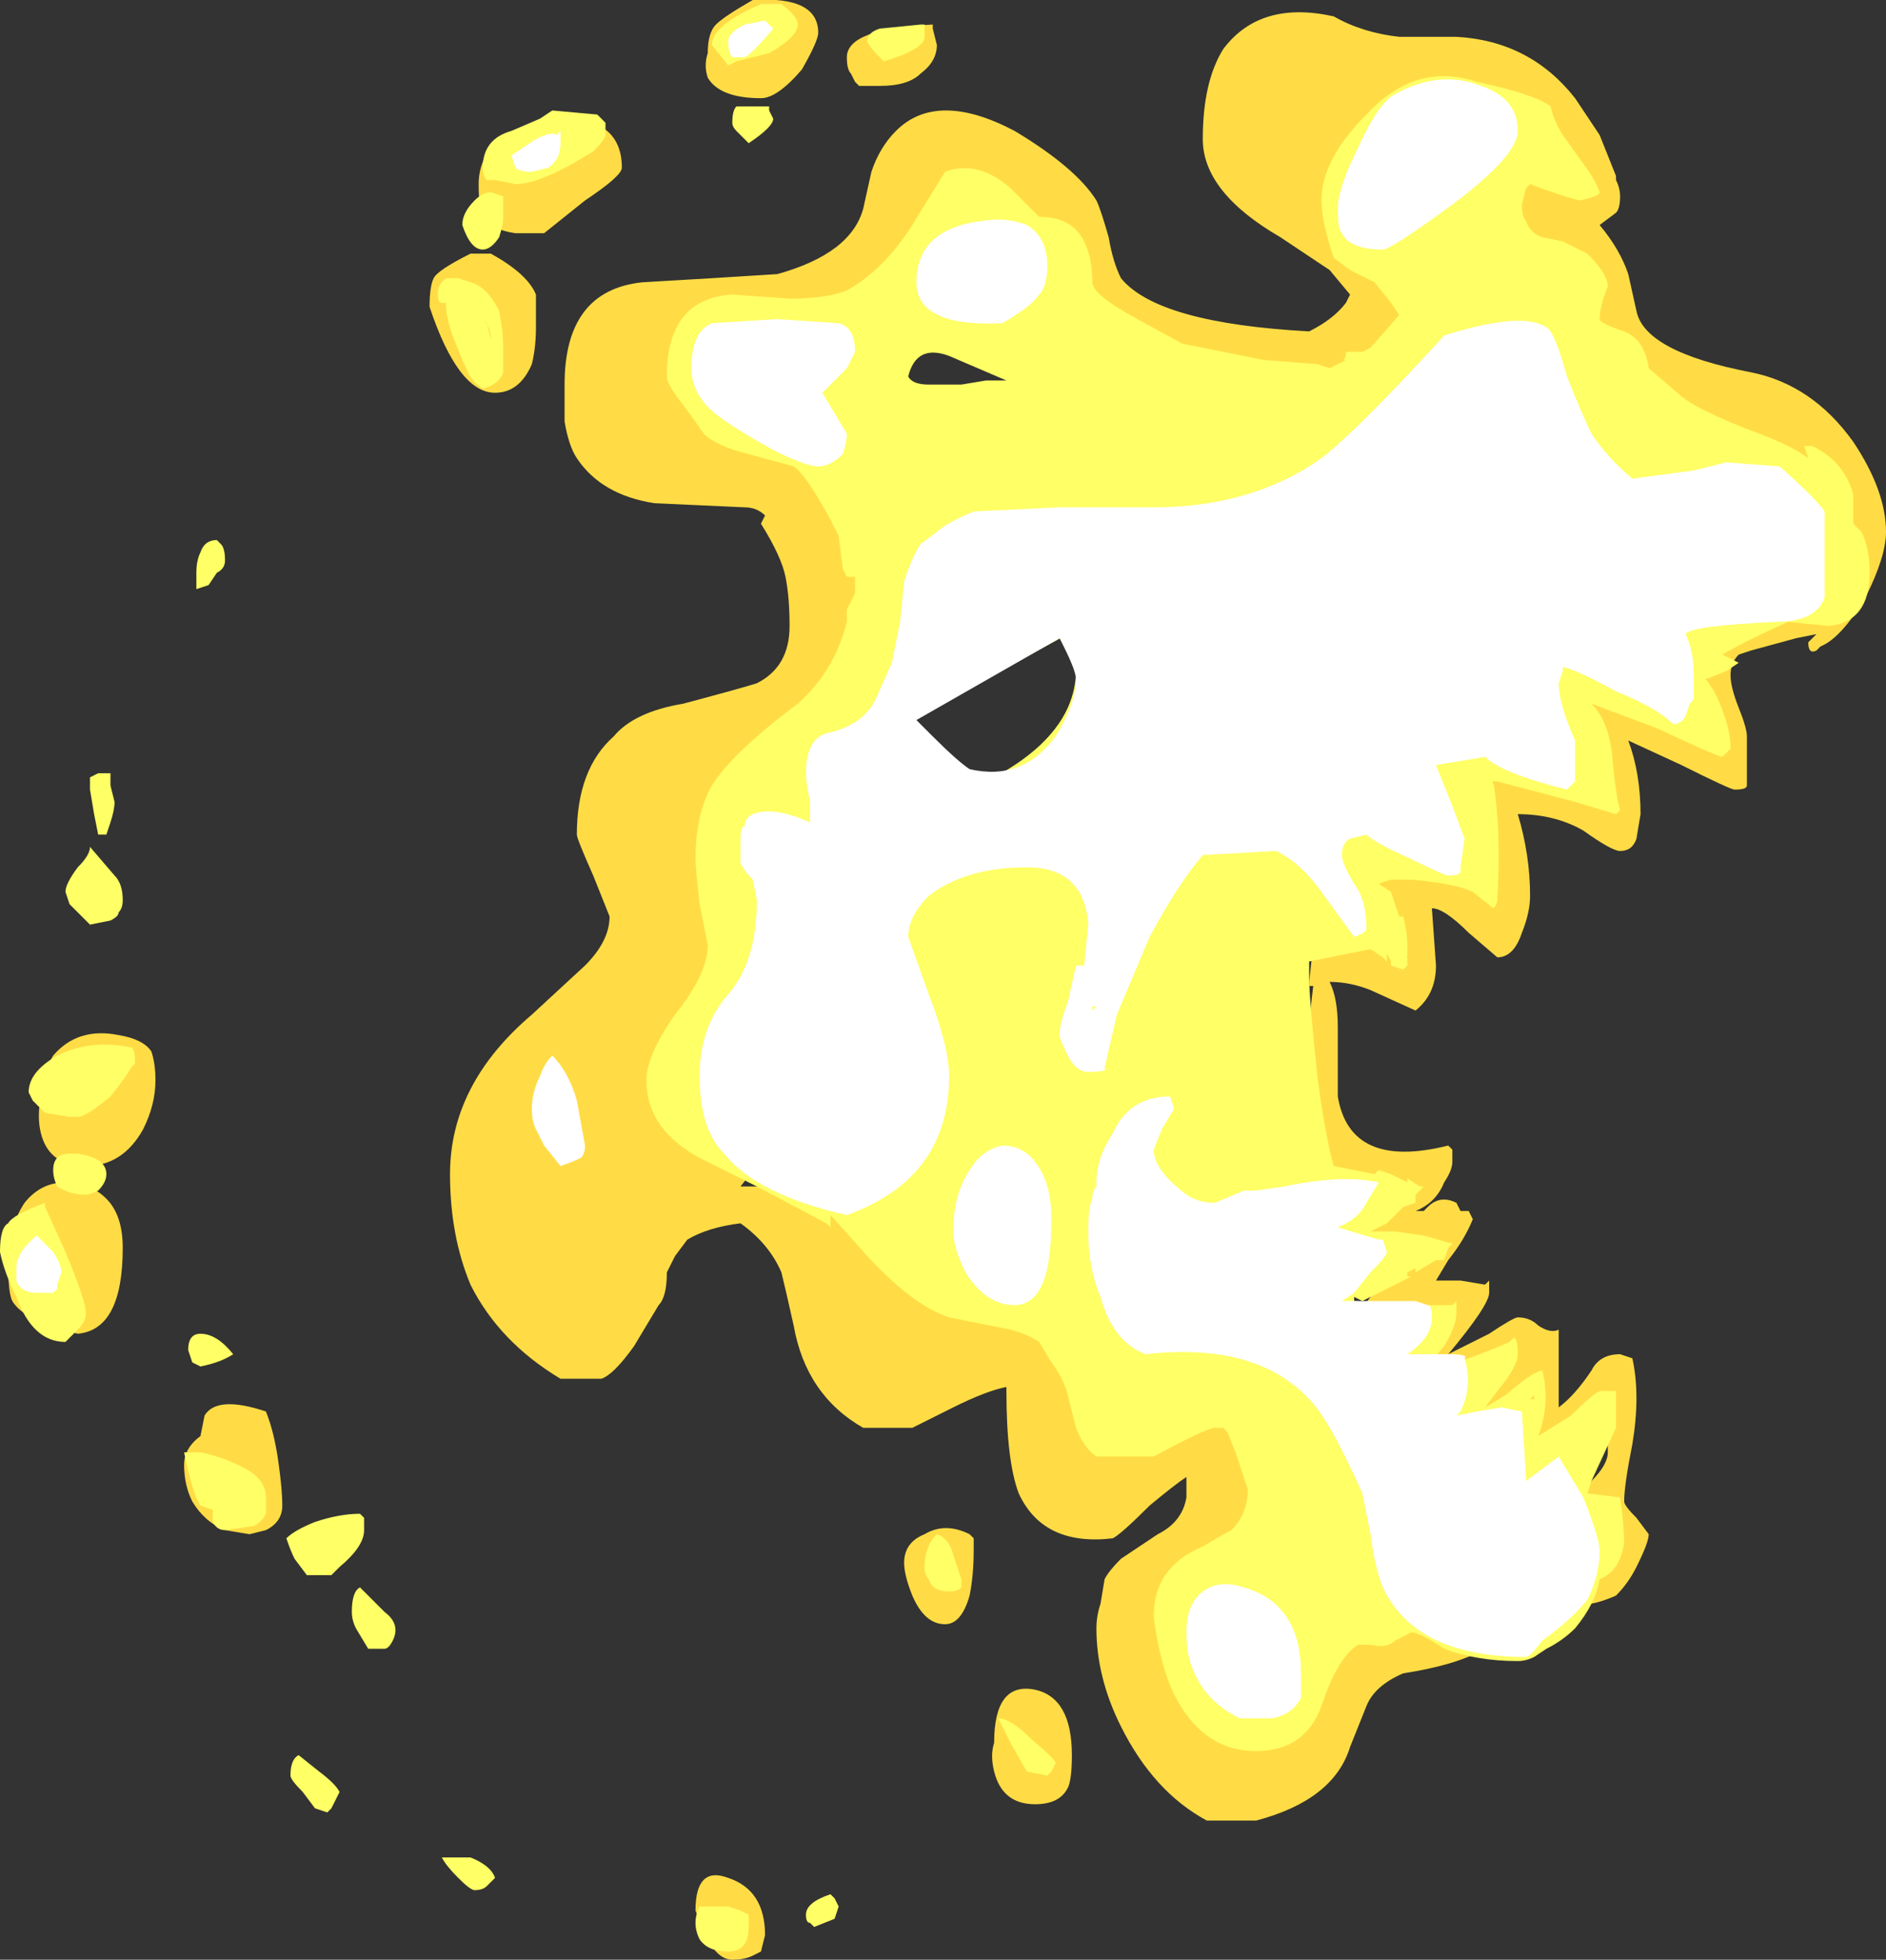<?xml version="1.0" encoding="UTF-8" standalone="no"?>
<svg xmlns:ffdec="https://www.free-decompiler.com/flash" xmlns:xlink="http://www.w3.org/1999/xlink" ffdec:objectType="shape" height="23.95px" width="23.05px" xmlns="http://www.w3.org/2000/svg">
  <rect width="100%" height="100%" fill="#333333" stroke="none"/>
  <g transform="matrix(1.0, 0.0, 0.0, 1.0, 6.1, 34.65)">
    <path d="M5.3 -34.3 L5.35 -34.1 Q5.35 -33.9 5.15 -33.75 5.0 -33.6 4.65 -33.6 L4.4 -33.6 4.35 -33.65 4.3 -33.75 Q4.25 -33.8 4.25 -33.95 4.25 -34.3 5.3 -34.35 L5.3 -34.3 M3.7 -33.8 Q3.4 -33.45 3.2 -33.45 2.7 -33.45 2.55 -33.7 2.5 -33.85 2.55 -34.0 2.55 -34.25 2.65 -34.35 2.75 -34.45 3.1 -34.65 3.9 -34.7 3.9 -34.25 3.9 -34.15 3.7 -33.8 M5.25 -32.2 L4.8 -31.5 Q4.0 -30.5 2.75 -30.55 L3.8 -29.15 Q4.55 -28.8 4.8 -28.35 5.05 -28.05 5.05 -27.65 L4.9 -27.0 Q4.7 -26.6 4.35 -26.6 L2.85 -24.9 3.0 -24.55 3.1 -24.05 Q3.1 -23.5 2.9 -22.95 L2.65 -22.3 3.2 -20.7 Q3.2 -20.45 2.95 -20.15 L3.3 -20.15 4.6 -20.3 4.95 -19.65 5.85 -18.7 7.45 -17.9 8.85 -17.6 9.45 -15.8 8.55 -15.2 Q8.7 -15.1 8.8 -14.9 L8.7 -14.2 Q8.55 -13.9 8.55 -13.85 L8.9 -13.45 Q9.2 -13.45 9.85 -14.2 10.55 -15.0 11.2 -15.15 L12.05 -14.5 Q11.7 -14.3 11.05 -14.2 10.7 -14.05 10.6 -13.8 L10.4 -13.3 Q10.2 -12.65 9.25 -12.4 L8.65 -12.4 Q8.0 -12.75 7.6 -13.55 7.3 -14.15 7.3 -14.75 7.3 -14.9 7.35 -15.05 L7.4 -15.35 Q7.45 -15.45 7.6 -15.6 L8.05 -15.9 Q8.35 -16.05 8.4 -16.35 L8.4 -16.6 Q8.25 -16.5 7.95 -16.25 7.6 -15.9 7.5 -15.85 6.65 -15.75 6.35 -16.4 6.2 -16.8 6.2 -17.65 L6.2 -17.7 Q5.95 -17.65 5.55 -17.45 5.15 -17.25 5.05 -17.2 L4.45 -17.2 Q3.75 -17.6 3.6 -18.45 3.5 -18.9 3.45 -19.1 3.3 -19.45 2.95 -19.7 2.55 -19.65 2.3 -19.5 L2.15 -19.3 2.05 -19.1 Q2.05 -18.8 1.95 -18.7 L1.65 -18.2 Q1.4 -17.85 1.25 -17.8 L0.75 -17.8 Q0.0 -18.25 -0.35 -18.95 -0.6 -19.55 -0.6 -20.3 -0.6 -21.4 0.4 -22.25 L1.05 -22.85 Q1.35 -23.15 1.35 -23.45 L1.15 -23.95 Q0.95 -24.4 0.95 -24.45 0.95 -25.25 1.4 -25.65 1.65 -25.95 2.25 -26.05 3.0 -26.25 3.15 -26.3 3.55 -26.5 3.55 -27.0 3.55 -27.35 3.5 -27.6 3.45 -27.85 3.2 -28.25 L3.25 -28.35 Q3.15 -28.45 3.0 -28.45 L1.9 -28.5 Q1.25 -28.6 0.95 -29.05 0.85 -29.2 0.8 -29.5 L0.8 -29.95 Q0.8 -31.1 1.75 -31.2 L2.6 -31.25 3.4 -31.3 Q4.3 -31.55 4.45 -32.1 L4.55 -32.55 Q4.65 -32.85 4.85 -33.05 5.35 -33.55 6.3 -33.05 7.05 -32.6 7.3 -32.2 7.35 -32.1 7.45 -31.75 7.5 -31.45 7.6 -31.25 8.05 -30.7 9.9 -30.6 10.2 -30.75 10.35 -30.95 L10.4 -31.05 10.15 -31.35 9.55 -31.75 Q8.6 -32.3 8.6 -32.95 8.6 -33.65 8.85 -34.05 9.3 -34.65 10.2 -34.45 10.55 -34.25 11.0 -34.2 L11.7 -34.2 Q12.6 -34.15 13.15 -33.45 L13.45 -33.0 13.65 -32.5 13.65 -32.45 Q13.7 -32.35 13.7 -32.25 13.7 -32.1 13.65 -32.05 L13.45 -31.9 Q13.7 -31.6 13.8 -31.3 L13.9 -30.85 Q14.0 -30.35 15.3 -30.1 16.05 -29.95 16.55 -29.25 16.95 -28.65 16.95 -28.15 16.95 -27.85 16.7 -27.35 16.4 -26.85 16.15 -26.75 L16.1 -26.7 Q16.0 -26.65 16.0 -26.8 L16.1 -26.9 15.85 -26.85 15.3 -26.7 15.15 -26.65 Q15.05 -26.55 15.05 -26.4 15.05 -26.25 15.15 -26.0 15.25 -25.75 15.25 -25.65 L15.25 -25.05 Q15.25 -25.0 15.1 -25.0 15.05 -25.0 14.45 -25.3 L13.8 -25.6 Q13.95 -25.2 13.95 -24.7 L13.9 -24.4 Q13.85 -24.25 13.7 -24.25 13.6 -24.25 13.25 -24.5 12.9 -24.7 12.45 -24.7 12.6 -24.2 12.6 -23.7 12.6 -23.5 12.5 -23.25 12.4 -22.95 12.2 -22.95 L11.85 -23.25 Q11.55 -23.55 11.4 -23.55 L11.45 -22.85 Q11.45 -22.5 11.2 -22.3 L10.65 -22.55 Q10.4 -22.65 10.15 -22.65 10.25 -22.45 10.25 -22.1 L10.25 -21.25 Q10.4 -20.35 11.6 -20.65 L11.65 -20.6 11.65 -20.45 Q11.65 -20.35 11.55 -20.2 11.45 -19.95 11.2 -19.85 L11.3 -19.85 11.35 -19.9 Q11.5 -20.05 11.7 -19.95 L11.75 -19.85 11.85 -19.85 11.9 -19.75 Q11.8 -19.5 11.6 -19.25 L11.45 -19.0 11.75 -19.0 12.05 -18.95 12.1 -19.0 12.1 -18.85 Q12.1 -18.7 11.6 -18.1 L12.1 -18.35 Q12.4 -18.55 12.45 -18.55 12.6 -18.55 12.7 -18.45 12.85 -18.35 12.95 -18.4 L12.95 -17.45 Q13.15 -17.6 13.35 -17.9 13.45 -18.1 13.7 -18.1 L13.85 -18.05 Q13.95 -17.6 13.85 -17.0 13.75 -16.5 13.75 -16.3 13.75 -16.25 13.9 -16.1 L14.05 -15.9 Q14.05 -15.8 13.9 -15.5 13.8 -15.3 13.65 -15.15 13.2 -14.95 12.95 -15.1 L13.2 -15.4 13.55 -15.8 Q13.15 -16.1 13.15 -16.2 13.15 -16.35 13.35 -16.55 13.55 -16.75 13.55 -16.9 L13.55 -17.45 12.55 -16.8 Q12.5 -16.8 12.5 -16.95 12.5 -17.05 12.65 -17.35 L12.55 -17.55 Q12.35 -17.25 12.1 -17.2 L12.05 -17.25 12.05 -17.45 11.95 -17.95 11.65 -17.75 11.15 -17.9 11.3 -18.1 11.45 -18.35 11.35 -18.3 10.5 -18.6 10.8 -19.0 11.1 -19.45 10.65 -19.5 10.65 -19.45 Q10.6 -19.5 10.6 -19.65 L10.85 -20.15 10.3 -20.1 Q10.1 -20.15 9.95 -20.5 L9.85 -21.75 9.95 -22.6 9.9 -22.6 9.9 -22.65 9.95 -23.1 10.7 -23.05 Q11.05 -22.95 11.1 -22.95 11.05 -23.1 10.95 -23.45 L10.6 -23.5 Q10.6 -23.75 10.85 -24.0 L10.8 -24.25 Q10.85 -24.3 11.0 -24.3 L11.6 -24.0 12.15 -23.65 12.15 -25.25 12.9 -25.05 13.55 -24.9 13.25 -26.15 14.95 -25.45 14.75 -26.25 Q14.75 -26.75 14.95 -26.9 15.25 -27.1 16.25 -27.1 L16.5 -27.5 Q16.5 -28.6 15.35 -29.2 L13.15 -30.4 12.3 -32.05 12.8 -32.75 11.95 -33.4 10.75 -32.15 Q10.75 -32.1 11.1 -31.65 L11.2 -30.25 9.6 -29.85 7.65 -30.25 6.85 -31.2 6.4 -32.1 5.25 -32.2 M1.05 -32.2 L0.55 -31.8 0.2 -31.8 Q-0.15 -31.85 -0.2 -32.05 -0.25 -32.1 -0.25 -32.4 -0.25 -32.75 0.05 -33.0 L1.25 -33.1 Q1.5 -32.95 1.5 -32.6 1.5 -32.5 1.05 -32.2 M0.45 -30.65 Q0.45 -30.4 0.4 -30.2 0.25 -29.85 -0.05 -29.85 -0.5 -29.85 -0.85 -30.9 -0.85 -31.15 -0.8 -31.25 -0.75 -31.35 -0.35 -31.55 L-0.1 -31.55 Q0.35 -31.3 0.45 -31.05 0.45 -31.0 0.45 -30.65 M5.75 -31.05 Q6.15 -31.05 6.45 -30.85 L6.65 -29.85 5.05 -30.75 Q5.3 -31.0 5.75 -31.05 M5.45 -14.8 Q5.2 -14.8 5.05 -15.15 4.95 -15.4 4.95 -15.55 4.95 -15.8 5.2 -15.9 5.45 -16.05 5.75 -15.9 L5.8 -15.85 5.8 -15.7 Q5.8 -15.4 5.75 -15.15 5.65 -14.8 5.45 -14.8 M6.95 -12.8 Q6.85 -12.6 6.55 -12.6 6.15 -12.6 6.05 -13.0 6.0 -13.2 6.05 -13.35 6.05 -14.1 6.55 -14.0 7.0 -13.9 7.0 -13.2 7.0 -12.9 6.95 -12.8 M3.2 -10.8 L3.1 -10.75 Q3.0 -10.7 2.85 -10.7 2.65 -10.7 2.5 -11.05 L2.4 -11.3 Q2.4 -11.85 2.8 -11.7 3.25 -11.55 3.25 -11.0 L3.2 -10.8 M-4.25 -21.8 Q-4.2 -21.65 -4.2 -21.45 -4.2 -21.15 -4.35 -20.85 -4.6 -20.4 -5.05 -20.4 -5.5 -20.4 -5.6 -20.8 -5.65 -21.0 -5.6 -21.25 -5.6 -21.5 -5.45 -21.75 -5.15 -22.1 -4.65 -22.0 -4.35 -21.95 -4.25 -21.8 M-6.0 -19.2 Q-6.0 -19.65 -5.8 -19.95 -5.6 -20.2 -5.3 -20.2 -5.0 -20.2 -4.8 -20.0 -4.6 -19.8 -4.6 -19.4 -4.6 -18.4 -5.15 -18.35 -5.8 -18.5 -5.95 -18.75 -6.0 -18.85 -6.0 -19.2 M-3.6 -17.35 Q-3.45 -17.6 -2.85 -17.4 -2.75 -17.15 -2.7 -16.8 -2.65 -16.45 -2.65 -16.25 -2.65 -16.05 -2.85 -15.95 L-3.05 -15.9 -3.35 -15.95 Q-3.6 -16.05 -3.75 -16.3 -3.85 -16.5 -3.85 -16.75 -3.85 -16.95 -3.65 -17.1 L-3.6 -17.35" fill="#ffdc45" fill-rule="evenodd" stroke="none"/>
    <path d="M5.2 -34.35 L5.2 -34.2 Q5.2 -34.05 4.7 -33.9 4.5 -34.1 4.5 -34.15 4.5 -34.25 4.65 -34.3 L5.15 -34.35 5.2 -34.35 M3.45 -34.6 Q3.65 -34.45 3.65 -34.35 3.65 -34.2 3.3 -34.0 L2.9 -33.9 2.8 -33.85 2.6 -34.1 Q2.6 -34.2 2.7 -34.3 2.85 -34.45 3.2 -34.6 L3.45 -34.6 M3.05 -33.35 L3.3 -33.35 3.3 -33.3 3.35 -33.2 Q3.35 -33.1 3.05 -32.9 L2.9 -33.05 Q2.85 -33.1 2.85 -33.15 2.85 -33.3 2.9 -33.35 L3.05 -33.35 M5.45 -32.55 Q5.85 -32.7 6.25 -32.35 L6.6 -32.0 Q7.0 -32.0 7.15 -31.7 7.25 -31.5 7.25 -31.2 7.25 -31.05 7.8 -30.75 L8.35 -30.45 9.35 -30.25 10.0 -30.2 10.15 -30.15 10.35 -30.25 10.3 -30.25 Q10.35 -30.25 10.35 -30.35 L10.55 -30.35 10.65 -30.4 11.0 -30.8 10.9 -30.95 10.7 -31.2 10.4 -31.35 10.2 -31.5 Q10.05 -31.95 10.05 -32.2 10.05 -32.7 10.6 -33.25 11.2 -33.9 11.95 -33.65 12.65 -33.5 12.85 -33.35 12.9 -33.15 13.0 -33.0 L13.25 -32.65 Q13.4 -32.45 13.45 -32.3 13.45 -32.25 13.2 -32.2 12.85 -32.3 12.6 -32.4 L12.55 -32.35 12.5 -32.15 Q12.5 -32.0 12.55 -31.95 12.6 -31.8 12.75 -31.75 L13.0 -31.7 13.3 -31.55 Q13.55 -31.3 13.55 -31.15 13.45 -30.9 13.45 -30.75 13.45 -30.7 13.75 -30.6 14.0 -30.5 14.05 -30.15 L14.4 -29.85 Q14.6 -29.65 15.4 -29.35 15.8 -29.2 16.0 -29.05 L15.95 -29.2 16.05 -29.2 Q16.45 -29.0 16.55 -28.6 L16.55 -28.25 16.65 -28.15 Q16.75 -27.95 16.75 -27.65 16.75 -27.05 16.25 -27.0 L15.75 -27.05 Q15.2 -26.8 14.95 -26.65 L15.15 -26.55 15.0 -26.45 14.75 -26.35 14.85 -26.2 Q15.05 -25.8 15.05 -25.5 L14.95 -25.4 Q14.9 -25.4 14.15 -25.75 L13.35 -26.05 Q13.55 -25.85 13.6 -25.45 13.65 -24.9 13.7 -24.75 L13.65 -24.7 13.15 -24.85 12.2 -25.1 12.15 -25.1 Q12.25 -24.5 12.2 -23.65 12.2 -23.6 12.15 -23.55 L11.9 -23.75 Q11.7 -23.85 11.15 -23.9 L10.9 -23.9 10.75 -23.85 10.9 -23.75 11.0 -23.45 11.05 -23.45 Q11.1 -23.25 11.1 -23.1 L11.1 -22.85 11.05 -22.8 10.9 -22.85 10.9 -22.9 10.85 -23.0 10.85 -22.9 10.8 -22.95 10.65 -23.05 9.9 -22.9 9.9 -22.7 Q9.9 -22.45 10.0 -21.5 10.1 -20.75 10.2 -20.4 L10.7 -20.3 10.75 -20.35 10.9 -20.3 11.1 -20.2 11.1 -20.25 11.25 -20.15 11.3 -20.15 11.2 -20.05 11.2 -19.95 11.05 -19.9 10.85 -19.7 10.65 -19.6 10.95 -19.6 11.3 -19.55 11.65 -19.45 11.6 -19.4 11.55 -19.25 11.45 -19.25 11.2 -19.1 11.2 -19.15 11.1 -19.1 11.1 -19.05 11.15 -19.05 10.55 -18.75 10.45 -18.8 10.45 -18.75 11.2 -18.7 11.65 -18.7 11.7 -18.75 11.7 -18.6 Q11.7 -18.45 11.55 -18.2 L11.3 -17.9 11.25 -17.9 Q11.4 -17.9 11.85 -18.05 12.25 -18.2 12.35 -18.25 L12.4 -18.3 Q12.45 -18.3 12.45 -18.1 12.45 -17.95 12.2 -17.65 L12.05 -17.45 12.3 -17.6 Q12.65 -17.9 12.75 -17.9 12.85 -17.5 12.7 -17.1 L13.1 -17.35 Q13.35 -17.6 13.45 -17.65 L13.65 -17.65 13.65 -17.2 13.35 -16.55 13.3 -16.4 13.7 -16.35 Q13.75 -16.0 13.75 -15.8 13.7 -15.45 13.45 -15.35 13.4 -15.05 13.15 -14.75 13.0 -14.6 12.8 -14.5 L12.65 -14.4 Q12.55 -14.35 12.45 -14.35 11.95 -14.35 11.55 -14.5 11.25 -14.7 11.15 -14.7 L10.95 -14.6 Q10.85 -14.5 10.65 -14.55 L10.5 -14.55 Q10.25 -14.4 10.05 -13.8 9.85 -13.25 9.25 -13.25 8.55 -13.25 8.2 -14.05 8.05 -14.45 8.0 -14.9 8.0 -15.5 8.6 -15.75 8.85 -15.9 8.95 -15.95 9.15 -16.15 9.15 -16.45 L9.0 -16.9 8.9 -17.15 8.85 -17.2 8.75 -17.2 Q8.65 -17.2 8.0 -16.85 L7.3 -16.85 Q7.15 -16.95 7.05 -17.2 L6.95 -17.6 Q6.9 -17.8 6.75 -18.0 L6.6 -18.25 Q6.45 -18.35 6.25 -18.4 L5.5 -18.55 Q5.05 -18.7 4.5 -19.3 L4.05 -19.8 4.05 -19.65 4.0 -19.7 3.15 -20.15 Q2.65 -20.4 2.45 -20.5 1.8 -20.85 1.8 -21.45 1.8 -21.75 2.15 -22.25 2.55 -22.75 2.55 -23.1 L2.45 -23.6 Q2.4 -24.05 2.4 -24.15 2.4 -24.7 2.6 -25.05 2.85 -25.45 3.65 -26.05 4.1 -26.45 4.25 -27.05 L4.25 -27.2 4.35 -27.4 4.35 -27.6 4.25 -27.6 4.2 -27.7 4.15 -28.1 4.05 -28.3 Q3.75 -28.85 3.6 -28.95 L3.05 -29.1 Q2.65 -29.2 2.5 -29.35 2.4 -29.5 2.25 -29.7 2.05 -29.95 2.05 -30.05 2.05 -31.0 2.85 -31.05 L3.55 -31.0 Q4.0 -31.0 4.25 -31.1 4.7 -31.35 5.05 -31.9 L5.45 -32.55 M1.15 -32.8 L0.9 -32.65 Q0.45 -32.4 0.2 -32.4 L-0.05 -32.45 -0.15 -32.45 Q-0.2 -32.5 -0.2 -32.6 -0.2 -32.95 0.15 -33.05 L0.5 -33.2 0.65 -33.3 1.2 -33.25 1.3 -33.15 1.3 -33.0 Q1.3 -32.95 1.15 -32.8 M0.05 -32.0 Q0.05 -31.9 0.0 -31.75 -0.1 -31.6 -0.2 -31.6 -0.35 -31.6 -0.45 -31.9 -0.45 -32.05 -0.3 -32.2 -0.2 -32.3 -0.1 -32.3 L0.05 -32.25 0.05 -32.0 M0.05 -30.1 Q0.0 -29.95 -0.2 -29.9 -0.35 -30.0 -0.4 -30.15 L-0.45 -30.25 -0.55 -30.5 Q-0.65 -30.75 -0.65 -30.95 L-0.7 -30.95 Q-0.75 -30.95 -0.75 -31.05 -0.75 -31.15 -0.7 -31.2 L-0.65 -31.25 -0.5 -31.25 -0.35 -31.2 Q-0.15 -31.15 0.0 -30.85 0.05 -30.6 0.05 -30.4 L0.05 -30.1 M5.65 -29.95 L5.95 -30.0 6.2 -30.0 5.5 -30.3 Q5.1 -30.45 5.0 -30.05 5.05 -29.95 5.25 -29.95 L5.65 -29.95 M12.65 -17.6 L12.6 -17.55 12.65 -17.55 12.65 -17.6 M6.95 -26.9 L4.85 -25.75 5.85 -25.05 Q6.7 -25.45 6.95 -26.0 7.15 -26.45 6.95 -26.9 M5.35 -15.9 Q5.5 -15.85 5.55 -15.65 L5.65 -15.35 5.65 -15.25 Q5.6 -15.2 5.5 -15.2 5.3 -15.2 5.25 -15.35 5.2 -15.4 5.2 -15.5 5.2 -15.75 5.35 -15.9 M6.1 -13.65 Q6.25 -13.65 6.5 -13.4 6.8 -13.15 6.8 -13.1 L6.75 -13.0 6.7 -12.95 6.45 -13.0 6.25 -13.35 Q6.15 -13.55 6.1 -13.65 M3.05 -11.1 Q3.05 -10.8 2.8 -10.8 2.55 -10.8 2.45 -10.95 2.4 -11.05 2.4 -11.15 2.4 -11.25 2.45 -11.35 L2.8 -11.35 2.95 -11.3 3.05 -11.25 3.05 -11.1 M4.15 -11.35 L4.1 -11.2 3.85 -11.1 3.8 -11.15 Q3.75 -11.15 3.75 -11.25 3.75 -11.4 4.05 -11.5 L4.1 -11.45 4.15 -11.35 M-0.15 -30.7 L-0.1 -30.5 Q-0.1 -30.65 -0.2 -30.75 L-0.15 -30.7 M-3.4 -28.0 Q-3.35 -27.95 -3.35 -27.8 -3.35 -27.7 -3.45 -27.65 L-3.55 -27.5 -3.7 -27.45 -3.7 -27.65 Q-3.7 -27.8 -3.65 -27.9 -3.6 -28.05 -3.45 -28.05 L-3.4 -28.0 M-5.0 -25.15 L-4.9 -25.2 -4.75 -25.2 -4.75 -25.05 -4.7 -24.85 Q-4.7 -24.75 -4.75 -24.6 L-4.8 -24.45 -4.9 -24.45 -4.95 -24.7 -5.0 -25.0 -5.0 -25.15 M-4.7 -23.95 Q-4.6 -23.85 -4.6 -23.65 -4.6 -23.55 -4.65 -23.5 -4.65 -23.45 -4.75 -23.4 L-5.0 -23.35 -5.25 -23.6 -5.3 -23.75 Q-5.3 -23.85 -5.15 -24.05 -5.0 -24.2 -5.0 -24.3 L-4.7 -23.95 M-5.4 -21.75 Q-5.0 -21.95 -4.5 -21.85 -4.45 -21.85 -4.45 -21.65 L-4.5 -21.6 Q-4.55 -21.5 -4.75 -21.25 -5.05 -21.0 -5.15 -21.0 L-5.25 -21.0 -5.55 -21.05 -5.7 -21.2 -5.75 -21.3 Q-5.75 -21.55 -5.4 -21.75 M-6.1 -19.35 Q-6.1 -19.65 -6.0 -19.7 -5.95 -19.8 -5.55 -19.95 L-5.55 -19.9 -5.3 -19.35 Q-5.05 -18.75 -5.05 -18.6 -5.05 -18.5 -5.15 -18.4 L-5.3 -18.25 Q-5.7 -18.25 -5.9 -18.8 -6.05 -19.1 -6.1 -19.35 M-5.15 -20.55 Q-4.8 -20.5 -4.8 -20.3 -4.8 -20.2 -4.9 -20.1 -5.0 -20.05 -5.05 -20.05 -5.25 -20.05 -5.4 -20.15 -5.45 -20.25 -5.45 -20.35 -5.45 -20.55 -5.25 -20.55 L-5.15 -20.55 M-3.65 -17.95 L-3.75 -18.0 -3.8 -18.15 Q-3.8 -18.35 -3.65 -18.35 -3.45 -18.35 -3.25 -18.1 -3.4 -18.0 -3.65 -17.95 M-3.65 -16.9 Q-3.4 -16.85 -3.2 -16.75 -2.85 -16.6 -2.85 -16.35 -2.85 -16.2 -2.85 -16.15 -2.9 -16.05 -3.0 -16.0 L-3.35 -15.95 Q-3.45 -15.95 -3.5 -16.05 L-3.5 -16.2 -3.65 -16.25 Q-3.75 -16.4 -3.85 -16.9 L-3.65 -16.9 M-1.7 -16.15 L-1.65 -16.1 -1.65 -15.95 Q-1.65 -15.75 -1.95 -15.5 L-2.05 -15.4 -2.35 -15.4 -2.5 -15.6 Q-2.55 -15.7 -2.6 -15.85 -2.5 -15.95 -2.25 -16.05 -1.95 -16.15 -1.7 -16.15 M-1.8 -14.95 Q-1.8 -15.2 -1.7 -15.25 L-1.4 -14.95 Q-1.2 -14.8 -1.3 -14.6 -1.35 -14.5 -1.4 -14.5 L-1.6 -14.5 -1.75 -14.75 Q-1.8 -14.85 -1.8 -14.95 M-2.2 -13.0 Q-2.0 -12.85 -1.95 -12.75 L-2.05 -12.55 -2.1 -12.5 -2.25 -12.55 -2.4 -12.75 Q-2.55 -12.9 -2.55 -12.95 -2.55 -13.15 -2.45 -13.2 L-2.2 -13.0 M-0.15 -11.6 Q-0.2 -11.55 -0.3 -11.55 -0.35 -11.55 -0.5 -11.7 -0.65 -11.85 -0.7 -11.95 L-0.35 -11.95 Q-0.1 -11.85 -0.05 -11.7 L-0.15 -11.6" fill="#ffff66" fill-rule="evenodd" stroke="none"/>
    <path d="M3.25 -34.4 L3.35 -34.3 Q3.1 -34.0 3.0 -33.95 L2.85 -33.95 Q2.8 -34.0 2.8 -34.15 2.8 -34.25 3.0 -34.35 L3.25 -34.4 M0.4 -32.55 Q0.25 -32.55 0.2 -32.6 L0.15 -32.75 0.45 -32.95 Q0.65 -33.05 0.7 -33.0 L0.75 -33.05 0.75 -32.9 Q0.75 -32.7 0.6 -32.6 L0.4 -32.55 M2.6 -30.7 L3.4 -30.75 4.15 -30.7 Q4.35 -30.65 4.35 -30.35 L4.25 -30.15 3.95 -29.85 4.25 -29.35 Q4.25 -29.25 4.2 -29.1 4.05 -28.95 3.9 -28.95 3.75 -28.95 3.35 -29.15 2.9 -29.4 2.7 -29.55 2.35 -29.8 2.35 -30.15 2.35 -30.6 2.6 -30.7 M10.95 -33.5 Q11.5 -33.8 12.0 -33.6 12.45 -33.45 12.45 -33.05 12.45 -32.75 11.65 -32.15 10.9 -31.6 10.8 -31.6 10.4 -31.6 10.3 -31.8 10.25 -31.85 10.25 -32.1 10.25 -32.35 10.5 -32.85 10.75 -33.4 10.95 -33.5 M6.45 -31.9 Q6.7 -31.75 6.7 -31.4 6.7 -31.15 6.6 -31.05 6.5 -30.9 6.15 -30.7 5.1 -30.65 5.1 -31.2 5.1 -31.85 5.9 -31.95 6.2 -32.0 6.45 -31.9 M6.85 -28.45 L8.0 -28.45 Q9.2 -28.45 10.05 -29.05 10.5 -29.4 11.55 -30.55 12.5 -30.85 12.8 -30.65 12.9 -30.6 13.05 -30.05 13.25 -29.55 13.35 -29.35 13.55 -29.05 13.85 -28.8 L14.6 -28.9 15.0 -29.0 15.65 -28.95 Q16.1 -28.55 16.2 -28.4 L16.2 -27.9 Q16.2 -27.45 16.2 -27.35 16.1 -27.05 15.6 -27.05 14.55 -27.0 14.5 -26.9 14.6 -26.7 14.6 -26.4 L14.6 -26.1 14.55 -26.05 14.5 -25.9 Q14.45 -25.8 14.35 -25.8 14.15 -26.0 13.65 -26.2 13.2 -26.45 13.0 -26.5 L13.0 -26.45 12.95 -26.3 Q12.95 -26.05 13.15 -25.6 L13.15 -25.1 13.05 -25.0 Q12.25 -25.2 12.05 -25.4 L11.45 -25.3 11.65 -24.8 11.8 -24.4 11.75 -24.05 11.75 -24.0 Q11.75 -23.95 11.6 -23.95 11.55 -23.95 11.15 -24.15 10.7 -24.35 10.6 -24.45 L10.4 -24.4 Q10.3 -24.35 10.3 -24.2 10.3 -24.1 10.45 -23.85 10.6 -23.65 10.6 -23.3 10.6 -23.25 10.45 -23.2 L10.05 -23.75 Q9.8 -24.1 9.5 -24.25 L8.6 -24.2 Q8.3 -23.85 7.95 -23.2 L7.55 -22.25 7.4 -21.6 Q7.45 -21.55 7.2 -21.55 7.05 -21.55 6.95 -21.75 6.85 -21.95 6.85 -22.0 6.85 -22.15 6.95 -22.4 L7.05 -22.85 7.15 -22.85 7.2 -23.35 Q7.15 -24.05 6.45 -24.05 5.7 -24.05 5.25 -23.7 5.0 -23.45 5.0 -23.2 L5.25 -22.5 Q5.5 -21.85 5.5 -21.5 5.5 -20.25 4.25 -19.8 3.15 -20.05 2.75 -20.55 2.45 -20.85 2.45 -21.5 2.45 -22.1 2.8 -22.5 3.15 -22.9 3.15 -23.65 L3.1 -23.9 Q3.0 -24.0 2.95 -24.1 2.95 -24.25 2.95 -24.4 2.95 -24.55 3.0 -24.55 3.0 -24.65 3.1 -24.7 3.35 -24.8 3.8 -24.6 L3.8 -24.85 Q3.75 -25.1 3.75 -25.2 3.75 -25.65 4.05 -25.7 4.45 -25.8 4.6 -26.1 L4.8 -26.55 4.9 -27.05 4.95 -27.55 Q5.05 -27.85 5.15 -28.0 L5.35 -28.15 Q5.45 -28.25 5.8 -28.4 L6.85 -28.45 M11.8 -18.05 Q11.9 -17.7 11.75 -17.4 L11.7 -17.35 11.95 -17.4 12.25 -17.45 12.5 -17.4 12.55 -16.6 12.55 -16.55 12.95 -16.85 13.25 -16.35 Q13.45 -15.85 13.45 -15.7 13.45 -15.4 13.3 -15.1 13.1 -14.85 12.75 -14.6 12.6 -14.4 12.55 -14.4 11.2 -14.4 10.8 -15.25 10.7 -15.5 10.65 -15.9 L10.55 -16.4 Q10.15 -17.3 9.9 -17.55 9.25 -18.25 7.9 -18.1 7.5 -18.25 7.35 -18.8 7.2 -19.15 7.2 -19.6 7.2 -19.9 7.25 -20.0 7.25 -20.1 7.3 -20.15 L7.3 -20.2 Q7.3 -20.5 7.5 -20.8 7.7 -21.25 8.2 -21.25 L8.25 -21.1 8.1 -20.85 8.0 -20.6 Q8.0 -20.35 8.4 -20.05 8.55 -19.95 8.75 -19.95 L9.1 -20.1 9.25 -20.1 9.6 -20.15 Q10.3 -20.3 10.75 -20.2 L10.6 -19.95 Q10.5 -19.75 10.25 -19.65 L10.75 -19.5 10.8 -19.5 10.85 -19.35 Q10.85 -19.3 10.65 -19.1 L10.45 -18.85 10.3 -18.75 11.2 -18.75 11.35 -18.7 Q11.4 -18.7 11.4 -18.55 11.4 -18.3 11.1 -18.1 L11.6 -18.1 Q11.85 -18.1 11.8 -18.05 M6.85 -26.85 L5.1 -25.85 5.3 -25.65 Q5.6 -25.35 5.75 -25.25 6.4 -25.1 6.8 -25.65 7.05 -26.05 7.05 -26.35 7.05 -26.45 6.9 -26.75 L6.85 -26.85 M7.25 -22.3 L7.3 -22.35 7.25 -22.35 7.25 -22.3 M0.65 -21.75 Q0.85 -21.55 0.95 -21.2 L1.05 -20.65 Q1.05 -20.55 1.0 -20.5 0.9 -20.45 0.75 -20.4 L0.55 -20.65 0.45 -20.85 Q0.4 -20.95 0.4 -21.1 0.4 -21.3 0.5 -21.5 0.55 -21.65 0.65 -21.75 M5.55 -19.6 Q5.55 -20.05 5.75 -20.35 5.9 -20.6 6.15 -20.65 6.4 -20.65 6.55 -20.45 6.75 -20.2 6.75 -19.75 6.75 -19.4 6.7 -19.15 6.6 -18.7 6.3 -18.7 5.95 -18.7 5.7 -19.1 5.55 -19.4 5.55 -19.6 M8.6 -15.2 Q8.8 -15.35 9.1 -15.25 9.8 -15.05 9.8 -14.2 L9.8 -13.9 Q9.7 -13.7 9.45 -13.65 L9.05 -13.65 Q8.65 -13.85 8.5 -14.2 8.4 -14.4 8.4 -14.7 8.4 -15.05 8.6 -15.2 M-5.9 -19.15 Q-5.9 -19.35 -5.65 -19.55 L-5.45 -19.35 Q-5.35 -19.2 -5.35 -19.1 L-5.4 -18.95 -5.4 -18.9 -5.45 -18.85 -5.65 -18.85 Q-5.85 -18.85 -5.9 -19.0 L-5.9 -19.15" fill="#ffffff" fill-rule="evenodd" stroke="none"/>
  </g>
</svg>
